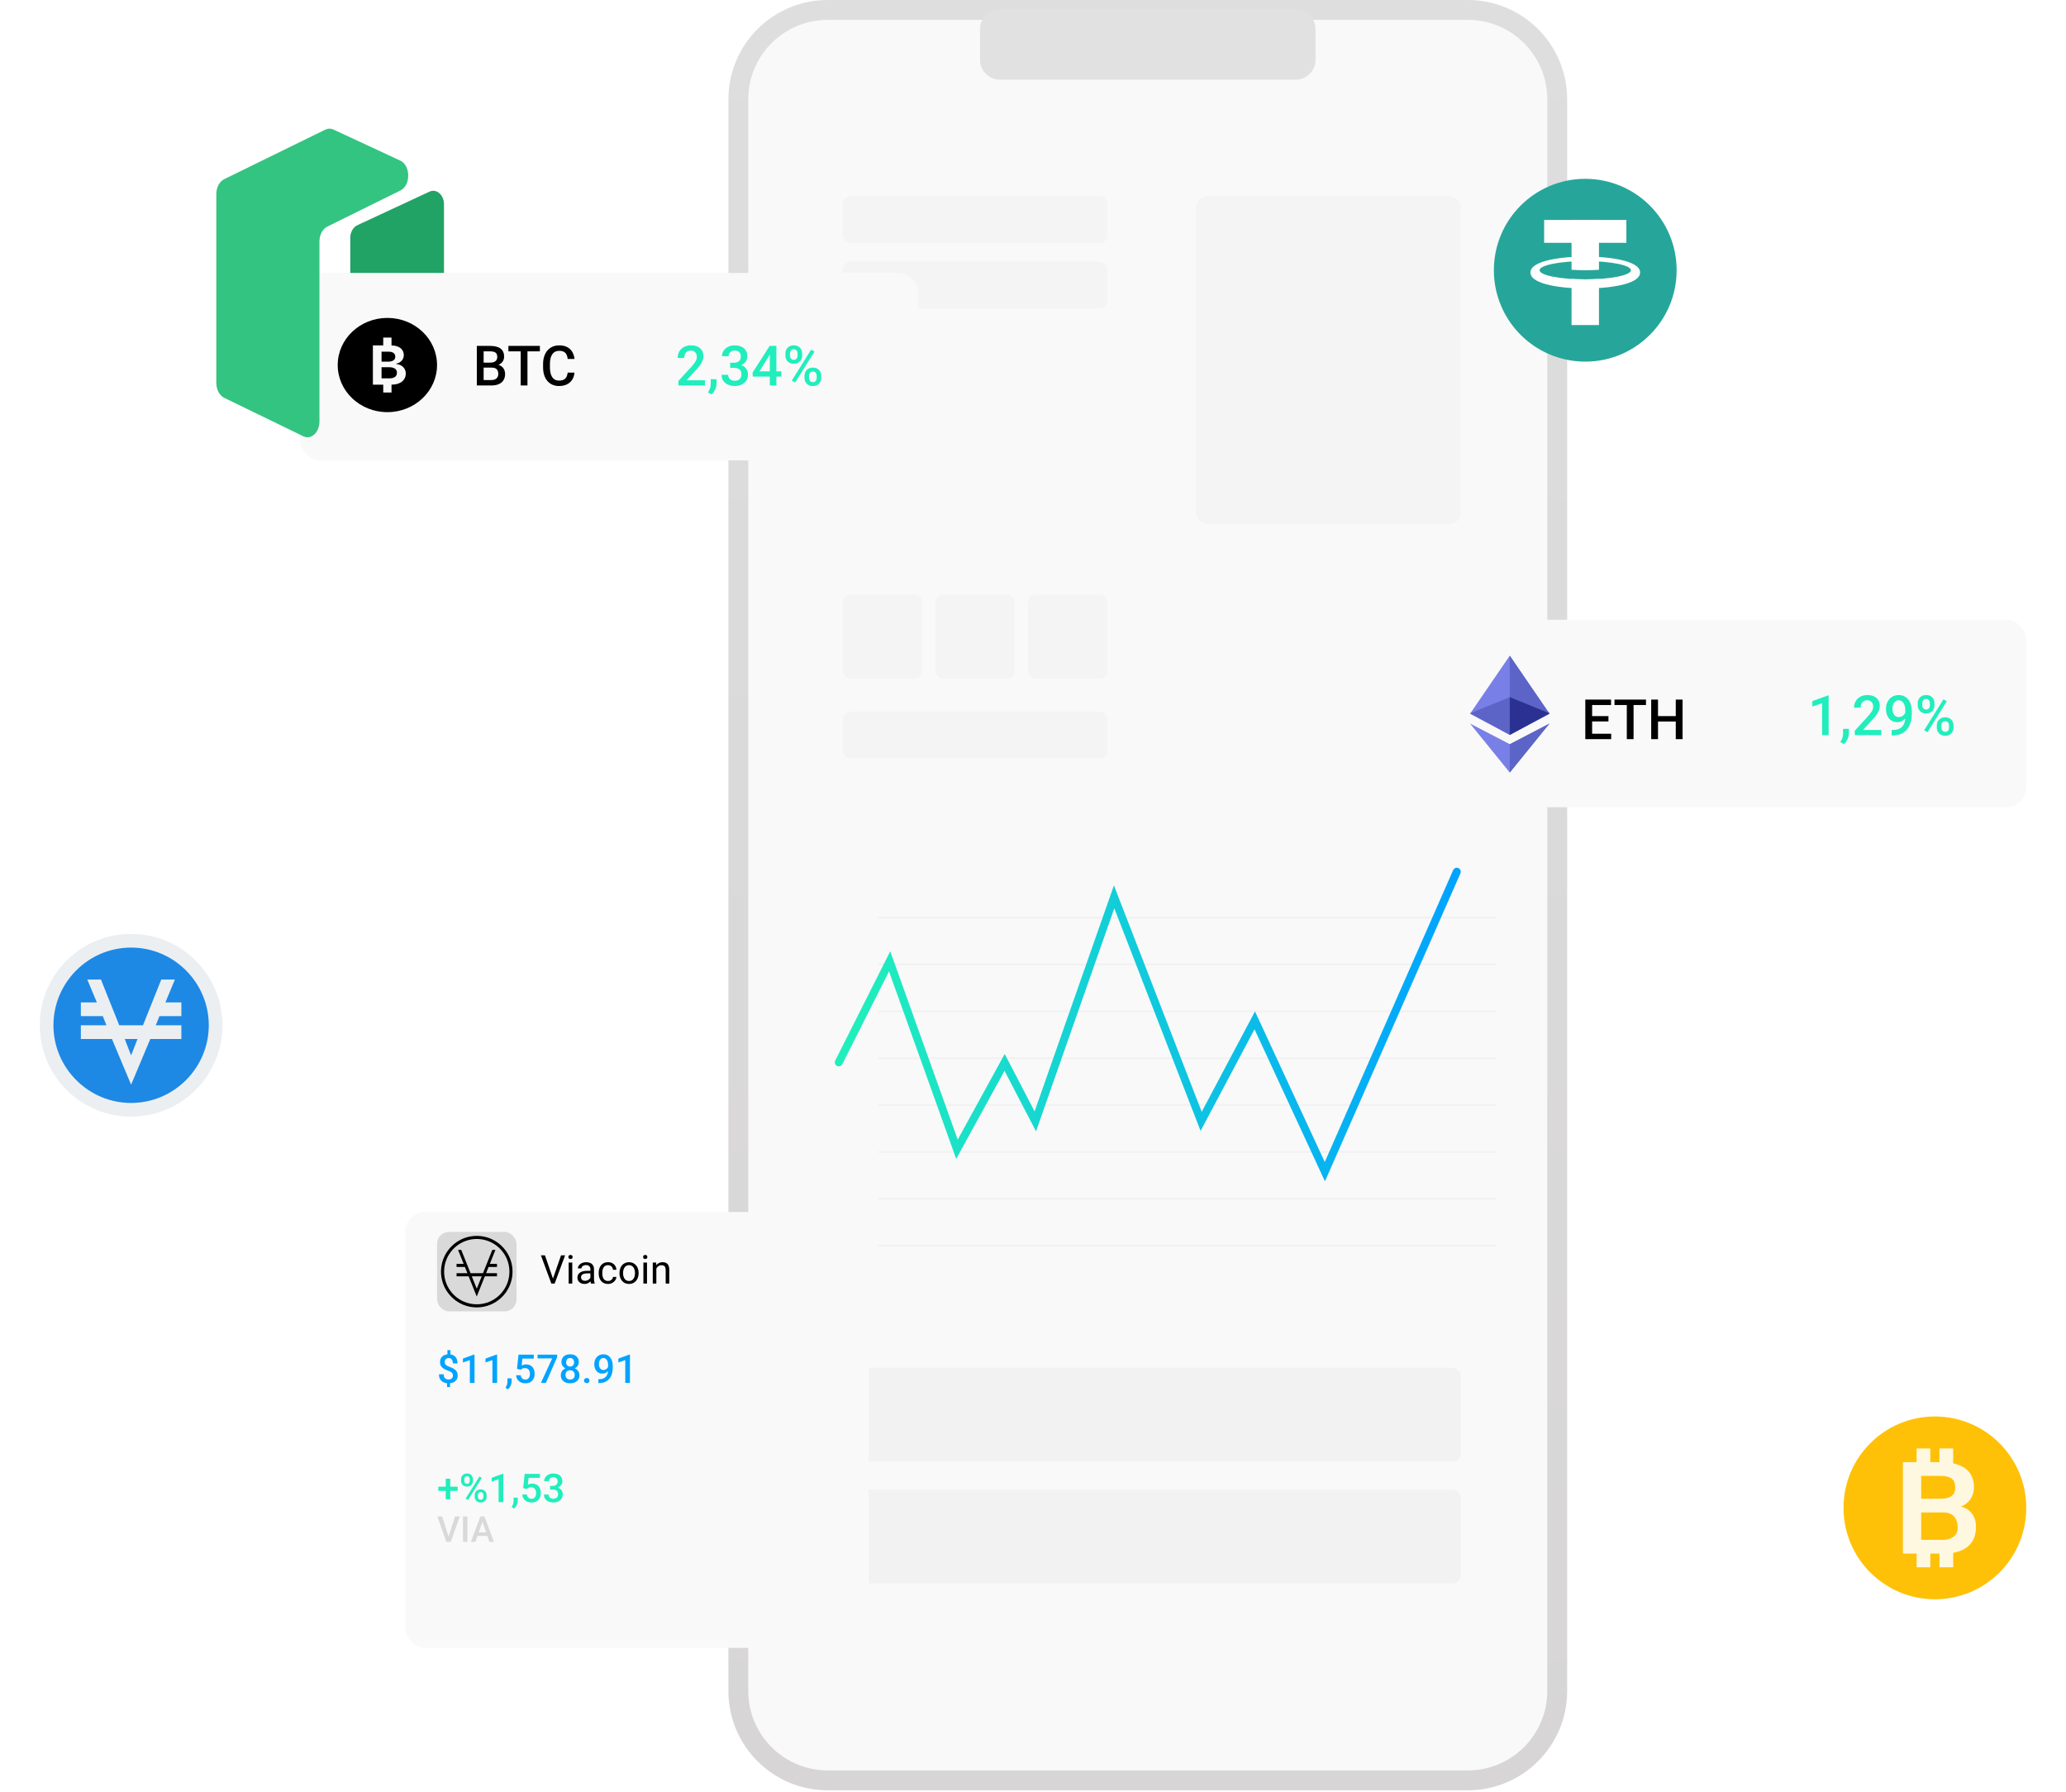 <svg width="520" height="451" viewBox="0 0 520 451" fill="none" xmlns="http://www.w3.org/2000/svg">
<path d="M88.162 59.858V79.314C88.162 80.742 88.877 82.018 89.948 82.504L108.119 90.741C109.885 91.541 111.75 89.903 111.75 87.551V51.407C111.75 49.043 109.868 47.404 108.099 48.227L89.927 56.679C88.866 57.174 88.162 58.441 88.162 59.858Z" fill="#21A366"/>
<path d="M208.333 2.5H369.444C381.871 2.5 391.944 12.574 391.944 25V425.516C391.944 437.942 381.871 448.016 369.444 448.016H208.333C195.907 448.016 185.833 437.942 185.833 425.516V25C185.833 12.574 195.907 2.5 208.333 2.5Z" fill="#F9F9F9" stroke="url(#paint0_linear_0_1)" stroke-width="5"/>
<path d="M246.667 7.359C246.667 4.597 248.905 2.359 251.667 2.359H326.111C328.873 2.359 331.111 4.597 331.111 7.359V15.049C331.111 17.811 328.873 20.049 326.111 20.049H251.667C248.905 20.049 246.667 17.811 246.667 15.049V7.359Z" fill="#E1E1E1"/>
<g filter="url(#filter0_i_0_1)">
<rect x="211.111" y="48.354" width="66.667" height="11.794" rx="2" fill="#F4F4F4"/>
</g>
<g filter="url(#filter1_i_0_1)">
<rect x="211.111" y="64.865" width="66.667" height="11.794" rx="2" fill="#F4F4F4"/>
</g>
<g filter="url(#filter2_i_0_1)">
<rect x="211.111" y="178.084" width="66.667" height="11.794" rx="2" fill="#F4F4F4"/>
</g>
<g filter="url(#filter3_i_0_1)">
<rect x="300" y="48.354" width="66.667" height="82.555" rx="3" fill="#F4F4F4"/>
</g>
<g filter="url(#filter4_i_0_1)">
<rect x="211.111" y="148.6" width="20" height="21.229" rx="2" fill="#F4F4F4"/>
</g>
<g filter="url(#filter5_i_0_1)">
<rect x="257.778" y="148.6" width="20" height="21.229" rx="2" fill="#F4F4F4"/>
</g>
<g filter="url(#filter6_i_0_1)">
<rect x="234.444" y="148.6" width="20" height="21.229" rx="2" fill="#F4F4F4"/>
</g>
<g filter="url(#filter7_i_0_1)">
<rect x="211.111" y="343.194" width="155.556" height="23.587" rx="2" fill="#F2F2F2"/>
</g>
<g filter="url(#filter8_i_0_1)">
<rect x="211.111" y="373.857" width="155.556" height="23.587" rx="2" fill="#F2F2F2"/>
</g>
<line x1="221.111" y1="301.666" x2="376.667" y2="301.666" stroke="#F2F2F2" stroke-width="0.5"/>
<line x1="221.111" y1="230.905" x2="376.667" y2="230.905" stroke="#F2F2F2" stroke-width="0.5"/>
<line x1="221.111" y1="242.698" x2="376.667" y2="242.698" stroke="#F2F2F2" stroke-width="0.5"/>
<line x1="221.111" y1="313.46" x2="376.667" y2="313.46" stroke="#F2F2F2" stroke-width="0.5"/>
<line x1="221.111" y1="254.492" x2="376.667" y2="254.492" stroke="#F2F2F2" stroke-width="0.5"/>
<line x1="221.111" y1="266.286" x2="376.667" y2="266.286" stroke="#F2F2F2" stroke-width="0.5"/>
<line x1="221.111" y1="278.079" x2="376.667" y2="278.079" stroke="#F2F2F2" stroke-width="0.5"/>
<line x1="221.111" y1="289.873" x2="376.667" y2="289.873" stroke="#F2F2F2" stroke-width="0.5"/>
<path d="M211.111 267.341L223.911 241.913L240.862 289.202L252.854 267.341L260.58 282.184L280.413 225.689L302.323 282.184L315.814 256.756L333.457 294.84L366.667 219.361" stroke="url(#paint1_linear_0_1)" stroke-width="2" stroke-linecap="round"/>
<g filter="url(#filter9_d_0_1)">
<rect x="354.444" y="150.958" width="155.556" height="47.174" rx="5" fill="#F9F9F9"/>
</g>
<g filter="url(#filter10_d_0_1)">
<path d="M460.25 169.013V179H458.603V170.968L456.162 171.795V170.435L460.052 169.013H460.25ZM465.35 177.414L465.343 178.59C465.343 179.055 465.227 179.533 464.994 180.025C464.762 180.518 464.454 180.923 464.071 181.242L463.189 180.729C463.317 180.524 463.433 180.317 463.538 180.107C463.643 179.898 463.727 179.674 463.791 179.438C463.855 179.201 463.887 178.938 463.887 178.651V177.414H465.35ZM473.512 177.688V179H466.84V177.872L470.08 174.338C470.436 173.937 470.716 173.59 470.921 173.299C471.126 173.007 471.27 172.745 471.352 172.513C471.438 172.276 471.481 172.046 471.481 171.822C471.481 171.508 471.422 171.232 471.304 170.995C471.19 170.754 471.021 170.564 470.798 170.428C470.575 170.286 470.303 170.216 469.984 170.216C469.615 170.216 469.305 170.296 469.055 170.455C468.804 170.615 468.615 170.836 468.487 171.118C468.36 171.396 468.296 171.715 468.296 172.075H466.648C466.648 171.496 466.781 170.968 467.045 170.489C467.309 170.006 467.692 169.623 468.193 169.341C468.695 169.054 469.299 168.91 470.005 168.91C470.67 168.91 471.235 169.022 471.7 169.245C472.165 169.468 472.518 169.785 472.76 170.195C473.006 170.605 473.129 171.091 473.129 171.651C473.129 171.961 473.079 172.269 472.979 172.574C472.878 172.88 472.735 173.185 472.548 173.49C472.366 173.791 472.149 174.094 471.898 174.399C471.648 174.7 471.372 175.006 471.071 175.315L468.918 177.688H473.512ZM476.123 177.701H476.26C476.889 177.701 477.413 177.619 477.832 177.455C478.256 177.286 478.593 177.054 478.844 176.758C479.094 176.462 479.274 176.113 479.384 175.712C479.493 175.311 479.548 174.876 479.548 174.406V172.69C479.548 172.285 479.505 171.929 479.418 171.624C479.336 171.314 479.217 171.057 479.062 170.852C478.912 170.642 478.737 170.485 478.536 170.38C478.34 170.275 478.128 170.223 477.9 170.223C477.65 170.223 477.424 170.28 477.224 170.394C477.028 170.503 476.861 170.656 476.725 170.852C476.592 171.043 476.49 171.269 476.417 171.528C476.349 171.784 476.314 172.057 476.314 172.349C476.314 172.622 476.346 172.886 476.41 173.142C476.479 173.392 476.579 173.616 476.711 173.812C476.843 174.007 477.009 174.162 477.21 174.276C477.41 174.39 477.645 174.447 477.914 174.447C478.169 174.447 478.404 174.399 478.618 174.304C478.832 174.203 479.019 174.069 479.179 173.9C479.338 173.732 479.464 173.543 479.555 173.333C479.646 173.123 479.696 172.909 479.705 172.69L480.334 172.882C480.334 173.228 480.261 173.57 480.115 173.907C479.974 174.24 479.776 174.545 479.521 174.823C479.27 175.097 478.976 175.315 478.639 175.479C478.306 175.644 477.944 175.726 477.552 175.726C477.078 175.726 476.659 175.637 476.294 175.459C475.934 175.277 475.633 175.031 475.392 174.721C475.155 174.411 474.977 174.055 474.858 173.654C474.74 173.253 474.681 172.832 474.681 172.39C474.681 171.911 474.754 171.462 474.899 171.043C475.045 170.624 475.257 170.255 475.535 169.936C475.813 169.612 476.15 169.361 476.547 169.184C476.948 169.001 477.401 168.91 477.907 168.91C478.445 168.91 478.917 169.015 479.322 169.225C479.728 169.434 480.07 169.724 480.348 170.093C480.626 170.462 480.835 170.89 480.977 171.378C481.118 171.866 481.188 172.39 481.188 172.95V173.531C481.188 174.119 481.136 174.687 481.031 175.233C480.926 175.776 480.756 176.279 480.519 176.744C480.286 177.204 479.979 177.61 479.596 177.961C479.217 178.307 478.753 178.578 478.201 178.774C477.654 178.966 477.012 179.062 476.273 179.062H476.123V177.701ZM482.686 171.487V170.961C482.686 170.583 482.768 170.239 482.932 169.929C483.096 169.619 483.335 169.37 483.649 169.184C483.964 168.997 484.342 168.903 484.784 168.903C485.24 168.903 485.623 168.997 485.933 169.184C486.247 169.37 486.486 169.619 486.65 169.929C486.814 170.239 486.896 170.583 486.896 170.961V171.487C486.896 171.856 486.814 172.196 486.65 172.506C486.491 172.816 486.254 173.064 485.939 173.251C485.63 173.438 485.249 173.531 484.798 173.531C484.351 173.531 483.968 173.438 483.649 173.251C483.335 173.064 483.096 172.816 482.932 172.506C482.768 172.196 482.686 171.856 482.686 171.487ZM483.827 170.961V171.487C483.827 171.67 483.861 171.843 483.93 172.007C484.003 172.171 484.112 172.303 484.258 172.403C484.404 172.504 484.584 172.554 484.798 172.554C485.017 172.554 485.194 172.504 485.331 172.403C485.472 172.303 485.577 172.171 485.646 172.007C485.714 171.843 485.748 171.67 485.748 171.487V170.961C485.748 170.774 485.712 170.599 485.639 170.435C485.57 170.266 485.465 170.132 485.324 170.031C485.183 169.931 485.003 169.881 484.784 169.881C484.575 169.881 484.397 169.931 484.251 170.031C484.11 170.132 484.003 170.266 483.93 170.435C483.861 170.599 483.827 170.774 483.827 170.961ZM487.484 177.093V176.56C487.484 176.186 487.566 175.844 487.73 175.534C487.899 175.224 488.141 174.976 488.455 174.789C488.77 174.602 489.148 174.509 489.59 174.509C490.046 174.509 490.428 174.602 490.738 174.789C491.053 174.976 491.29 175.224 491.449 175.534C491.613 175.844 491.695 176.186 491.695 176.56V177.093C491.695 177.466 491.613 177.808 491.449 178.118C491.29 178.428 491.055 178.676 490.745 178.863C490.435 179.05 490.057 179.144 489.61 179.144C489.159 179.144 488.774 179.05 488.455 178.863C488.141 178.676 487.899 178.428 487.73 178.118C487.566 177.808 487.484 177.466 487.484 177.093ZM488.633 176.56V177.093C488.633 177.275 488.669 177.448 488.742 177.612C488.82 177.776 488.931 177.911 489.077 178.016C489.223 178.116 489.398 178.166 489.604 178.166C489.836 178.166 490.023 178.116 490.164 178.016C490.305 177.911 490.406 177.779 490.465 177.619C490.529 177.455 490.561 177.28 490.561 177.093V176.56C490.561 176.373 490.524 176.197 490.451 176.033C490.383 175.869 490.276 175.737 490.13 175.637C489.989 175.536 489.809 175.486 489.59 175.486C489.376 175.486 489.198 175.536 489.057 175.637C488.915 175.737 488.808 175.869 488.735 176.033C488.667 176.197 488.633 176.373 488.633 176.56ZM490 170.469L485.14 178.248L484.299 177.763L489.159 169.983L490 170.469Z" fill="#20EEBC"/>
</g>
<g filter="url(#filter11_d_0_1)">
<path d="M405.526 178.64V180H400.242V178.64H405.526ZM400.728 170.047V180H399.012V170.047H400.728ZM404.836 174.203V175.543H400.242V174.203H404.836ZM405.492 170.047V171.414H400.242V170.047H405.492ZM411.159 170.047V180H409.457V170.047H411.159ZM414.283 170.047V171.414H406.36V170.047H414.283ZM422.172 174.203V175.563H416.888V174.203H422.172ZM417.312 170.047V180H415.596V170.047H417.312ZM423.491 170.047V180H421.782V170.047H423.491Z" fill="black"/>
</g>
<g filter="url(#filter12_d_0_1)">
<path d="M370 174.608L380 160L390 174.608L380 179.92L370 174.608Z" fill="#7880E7"/>
</g>
<g filter="url(#filter13_d_0_1)">
<path d="M380 160L390 174.608L380 179.92V160Z" fill="#5C64C7"/>
</g>
<g filter="url(#filter14_d_0_1)">
<path d="M370 177.074L380 182.267L390 177.074L380 189.406L370 177.074Z" fill="#7880E7"/>
</g>
<g filter="url(#filter15_d_0_1)">
<path d="M380 182.292L390 177.074L380 189.406V182.292ZM370 174.5L380 170.434L390 174.5L380 179.92L370 174.5Z" fill="#5C64C7"/>
</g>
<g filter="url(#filter16_d_0_1)">
<path d="M380 170.434L390 174.5L380 179.92V170.434Z" fill="#2A3192"/>
</g>
<g filter="url(#filter17_d_0_1)">
<path d="M33 230C20.294 230 10 240.294 10 253C10 265.706 20.294 276 33 276C45.706 276 56 265.706 56 253C56 240.294 45.706 230 33 230Z" fill="#ECEFF1"/>
<path d="M33 233.45C22.247 233.45 13.45 242.247 13.45 253C13.45 263.752 22.247 272.55 33 272.55C43.752 272.55 52.55 263.752 52.55 253C52.55 242.247 43.752 233.45 33 233.45Z" fill="#1E88E5"/>
<path d="M44.02 241.5H40.59L35.99 253H30.01L25.41 241.5H21.98L24.375 247.25H20.35V250.7H25.87L26.79 253H20.35V256.45H28.17L33 267.95L37.83 256.45H45.65V253H39.21L40.13 250.7H45.65V247.25H41.625L44.02 241.5ZM33 260.59L31.39 256.45H34.61L33 260.59Z" fill="#ECEFF1"/>
</g>
<g filter="url(#filter18_d_0_1)">
<path d="M510 374.445C510 387.146 499.701 397.445 487 397.445C474.299 397.445 464 387.146 464 374.445C464 361.744 474.299 351.445 487 351.445C499.701 351.445 510 361.744 510 374.445Z" fill="#FFC107"/>
<path d="M478.95 385.945V362.945H488.379C491.15 362.945 493.248 363.48 494.681 364.549C496.114 365.619 496.828 367.186 496.828 369.248C496.828 370.375 496.54 371.369 495.97 372.227C495.395 373.085 494.596 373.714 493.571 374.114C494.74 374.411 495.66 375.003 496.333 375.902C497.008 376.794 497.35 377.886 497.35 379.184C497.35 381.394 496.65 383.07 495.248 384.206C493.846 385.342 491.852 385.922 489.26 385.945H478.95ZM483.55 372.145H488.567C490.94 372.105 492.13 371.197 492.13 369.333C492.13 368.291 491.829 367.54 491.227 367.083C490.626 366.625 489.677 366.395 488.379 366.395H483.55V372.145ZM483.55 375.595V382.495H489.121C490.226 382.495 492.75 381.956 492.75 379.495C492.75 377.034 491.465 375.626 489.3 375.595H483.55Z" fill="#FFF8E1"/>
<path d="M482.4 359.495H485.85V365.245H482.4V359.495ZM488.15 359.495H491.6V365.245H488.15V359.495ZM482.4 383.645H485.85V389.395H482.4V383.645ZM488.15 383.645H491.6V389.395H488.15V383.645Z" fill="#FFF8E1"/>
</g>
<g filter="url(#filter19_d_0_1)">
<path d="M399 86C411.703 86 422 75.703 422 63C422 50.297 411.703 40 399 40C386.297 40 376 50.297 376 63C376 75.703 386.297 86 399 86Z" fill="#26A69A"/>
<path d="M409.35 50.35H388.65V56.101H409.35V50.35Z" fill="white"/>
<path d="M399 59.55C393.874 59.55 385.2 60.398 385.2 63.575C385.2 66.752 393.874 67.6 399 67.6C404.126 67.6 412.8 66.752 412.8 63.575C412.8 60.398 404.126 59.55 399 59.55ZM399 65.3C392.649 65.3 387.5 64.271 387.5 63C387.5 61.729 392.649 60.7 399 60.7C405.351 60.7 410.5 61.729 410.5 63C410.5 64.271 405.351 65.3 399 65.3Z" fill="white"/>
<path d="M399 63C400.259 63 401.407 62.957 402.45 62.887V50.35H395.55V62.887C396.593 62.957 397.741 63 399 63Z" fill="white"/>
<path d="M400.981 65.263C400.854 65.268 400.725 65.271 400.595 65.275C400.072 65.29 399.543 65.3 399 65.3C398.457 65.3 397.928 65.29 397.405 65.276C397.275 65.272 397.146 65.269 397.019 65.264C396.518 65.247 396.026 65.225 395.55 65.195V76.8H402.45V65.194C401.974 65.224 401.482 65.246 400.981 65.263Z" fill="white"/>
</g>
<g filter="url(#filter20_d_0_1)">
<rect x="102" y="300" width="116.667" height="109.681" rx="5" fill="#F9F9F9"/>
</g>
<path d="M112.843 386.831L114.526 381.602H115.744L113.45 388H112.628L112.843 386.831ZM111.288 381.602L112.958 386.831L113.186 388H112.36L110.075 381.602H111.288ZM117.638 381.602V388H116.535V381.602H117.638ZM121.58 382.454L119.668 388H118.512L120.92 381.602H121.659L121.58 382.454ZM123.179 388L121.263 382.454L121.18 381.602H121.922L124.339 388H123.179ZM123.087 385.627V386.501H119.606V385.627H123.087Z" fill="#DAD9D9"/>
<path d="M115.195 374.104V375.163H110.322V374.104H115.195ZM113.33 372.111V377.287H112.192V372.111H113.33ZM116.045 372.634V372.258C116.045 371.988 116.104 371.742 116.221 371.521C116.338 371.299 116.509 371.122 116.733 370.988C116.958 370.855 117.228 370.788 117.544 370.788C117.869 370.788 118.143 370.855 118.364 370.988C118.589 371.122 118.76 371.299 118.877 371.521C118.994 371.742 119.053 371.988 119.053 372.258V372.634C119.053 372.897 118.994 373.14 118.877 373.361C118.763 373.583 118.594 373.76 118.369 373.894C118.148 374.027 117.876 374.094 117.554 374.094C117.235 374.094 116.961 374.027 116.733 373.894C116.509 373.76 116.338 373.583 116.221 373.361C116.104 373.14 116.045 372.897 116.045 372.634ZM116.86 372.258V372.634C116.86 372.764 116.885 372.888 116.934 373.005C116.986 373.122 117.064 373.216 117.168 373.288C117.272 373.36 117.401 373.396 117.554 373.396C117.71 373.396 117.837 373.36 117.935 373.288C118.035 373.216 118.11 373.122 118.159 373.005C118.208 372.888 118.232 372.764 118.232 372.634V372.258C118.232 372.124 118.206 371.999 118.154 371.882C118.105 371.761 118.031 371.665 117.93 371.594C117.829 371.522 117.7 371.486 117.544 371.486C117.394 371.486 117.267 371.522 117.163 371.594C117.062 371.665 116.986 371.761 116.934 371.882C116.885 371.999 116.86 372.124 116.86 372.258ZM119.473 376.638V376.257C119.473 375.99 119.531 375.746 119.648 375.524C119.769 375.303 119.941 375.126 120.166 374.992C120.391 374.859 120.661 374.792 120.977 374.792C121.302 374.792 121.576 374.859 121.797 374.992C122.021 375.126 122.191 375.303 122.305 375.524C122.422 375.746 122.48 375.99 122.48 376.257V376.638C122.48 376.905 122.422 377.149 122.305 377.37C122.191 377.591 122.023 377.769 121.802 377.902C121.58 378.036 121.31 378.103 120.991 378.103C120.669 378.103 120.394 378.036 120.166 377.902C119.941 377.769 119.769 377.591 119.648 377.37C119.531 377.149 119.473 376.905 119.473 376.638ZM120.293 376.257V376.638C120.293 376.768 120.319 376.892 120.371 377.009C120.426 377.126 120.506 377.222 120.61 377.297C120.715 377.368 120.84 377.404 120.986 377.404C121.152 377.404 121.286 377.368 121.387 377.297C121.488 377.222 121.559 377.128 121.602 377.014C121.647 376.896 121.67 376.771 121.67 376.638V376.257C121.67 376.123 121.644 375.998 121.592 375.881C121.543 375.764 121.466 375.669 121.362 375.598C121.261 375.526 121.133 375.49 120.977 375.49C120.824 375.49 120.697 375.526 120.596 375.598C120.495 375.669 120.418 375.764 120.366 375.881C120.317 375.998 120.293 376.123 120.293 376.257ZM121.27 371.906L117.798 377.463L117.197 377.116L120.669 371.56L121.27 371.906ZM126.67 370.866V378H125.493V372.263L123.75 372.854V371.882L126.528 370.866H126.67ZM130.312 376.867L130.308 377.707C130.308 378.039 130.225 378.381 130.059 378.732C129.893 379.084 129.673 379.374 129.399 379.602L128.77 379.235C128.861 379.089 128.944 378.941 129.019 378.791C129.093 378.641 129.154 378.482 129.199 378.312C129.245 378.143 129.268 377.956 129.268 377.751V376.867H130.312ZM132.612 374.694L131.675 374.465L132.061 370.891H135.894V371.887H133.037L132.842 373.63C132.952 373.565 133.105 373.501 133.301 373.439C133.496 373.374 133.719 373.342 133.97 373.342C134.305 373.342 134.604 373.397 134.868 373.508C135.135 373.615 135.361 373.773 135.547 373.981C135.732 374.187 135.874 374.437 135.972 374.733C136.069 375.026 136.118 375.357 136.118 375.725C136.118 376.053 136.069 376.361 135.972 376.647C135.877 376.934 135.734 377.186 135.542 377.404C135.35 377.622 135.107 377.793 134.814 377.917C134.525 378.037 134.181 378.098 133.784 378.098C133.488 378.098 133.203 378.055 132.93 377.971C132.66 377.883 132.417 377.754 132.202 377.585C131.987 377.412 131.815 377.201 131.685 376.95C131.554 376.696 131.479 376.405 131.46 376.076H132.612C132.642 376.307 132.705 376.504 132.803 376.667C132.904 376.826 133.037 376.949 133.203 377.033C133.369 377.118 133.561 377.16 133.779 377.16C133.978 377.16 134.149 377.126 134.292 377.058C134.435 376.986 134.554 376.885 134.648 376.755C134.746 376.621 134.818 376.465 134.863 376.286C134.912 376.107 134.937 375.909 134.937 375.69C134.937 375.482 134.909 375.292 134.854 375.119C134.801 374.947 134.722 374.797 134.614 374.67C134.51 374.543 134.378 374.445 134.219 374.377C134.059 374.305 133.875 374.27 133.667 374.27C133.387 374.27 133.172 374.31 133.022 374.392C132.876 374.473 132.739 374.574 132.612 374.694ZM138.442 373.913H139.146C139.419 373.913 139.645 373.866 139.824 373.771C140.007 373.677 140.142 373.547 140.229 373.381C140.317 373.215 140.361 373.024 140.361 372.81C140.361 372.585 140.321 372.393 140.239 372.233C140.161 372.071 140.041 371.945 139.878 371.857C139.718 371.77 139.515 371.726 139.268 371.726C139.059 371.726 138.87 371.768 138.701 371.853C138.535 371.934 138.403 372.051 138.306 372.204C138.208 372.354 138.159 372.533 138.159 372.741H136.978C136.978 372.364 137.077 372.028 137.275 371.735C137.474 371.442 137.744 371.213 138.086 371.047C138.431 370.878 138.818 370.793 139.248 370.793C139.707 370.793 140.107 370.869 140.449 371.022C140.794 371.172 141.063 371.397 141.255 371.696C141.447 371.996 141.543 372.367 141.543 372.81C141.543 373.011 141.496 373.216 141.401 373.425C141.307 373.633 141.167 373.824 140.981 373.996C140.796 374.165 140.565 374.304 140.288 374.411C140.011 374.515 139.691 374.567 139.326 374.567H138.442V373.913ZM138.442 374.831V374.187H139.326C139.743 374.187 140.098 374.235 140.391 374.333C140.687 374.431 140.928 374.566 141.113 374.738C141.299 374.908 141.434 375.101 141.519 375.319C141.606 375.537 141.65 375.769 141.65 376.013C141.65 376.345 141.59 376.641 141.47 376.901C141.353 377.159 141.185 377.377 140.967 377.556C140.749 377.735 140.493 377.87 140.2 377.961C139.91 378.052 139.595 378.098 139.253 378.098C138.947 378.098 138.654 378.055 138.374 377.971C138.094 377.886 137.843 377.761 137.622 377.595C137.401 377.425 137.225 377.215 137.095 376.965C136.968 376.711 136.904 376.418 136.904 376.086H138.081C138.081 376.298 138.13 376.485 138.228 376.647C138.328 376.807 138.468 376.932 138.647 377.023C138.83 377.115 139.038 377.16 139.272 377.16C139.52 377.16 139.733 377.116 139.912 377.028C140.091 376.94 140.228 376.81 140.322 376.638C140.42 376.465 140.469 376.257 140.469 376.013C140.469 375.736 140.415 375.511 140.308 375.339C140.2 375.166 140.047 375.039 139.849 374.958C139.65 374.873 139.416 374.831 139.146 374.831H138.442Z" fill="#20EEBC"/>
<path d="M113.364 339.753V341.213H112.612V339.753H113.364ZM113.271 347.727V349.035H112.524V347.727H113.271ZM114.009 346.149C114.009 345.961 113.97 345.796 113.892 345.656C113.817 345.513 113.693 345.384 113.521 345.271C113.348 345.153 113.117 345.044 112.827 344.943C112.41 344.797 112.046 344.632 111.733 344.45C111.424 344.265 111.183 344.037 111.011 343.767C110.841 343.493 110.757 343.153 110.757 342.746C110.757 342.346 110.848 341.999 111.03 341.706C111.216 341.413 111.473 341.187 111.802 341.027C112.131 340.868 112.515 340.788 112.954 340.788C113.293 340.788 113.597 340.839 113.867 340.939C114.141 341.04 114.373 341.188 114.565 341.384C114.757 341.579 114.904 341.82 115.005 342.106C115.109 342.39 115.161 342.715 115.161 343.083H113.989C113.989 342.875 113.965 342.689 113.916 342.526C113.87 342.36 113.802 342.22 113.711 342.106C113.62 341.989 113.509 341.9 113.379 341.838C113.252 341.776 113.107 341.745 112.944 341.745C112.713 341.745 112.523 341.789 112.373 341.877C112.223 341.962 112.113 342.079 112.041 342.229C111.973 342.378 111.938 342.549 111.938 342.741C111.938 342.927 111.974 343.09 112.046 343.229C112.118 343.369 112.24 343.496 112.412 343.61C112.588 343.721 112.829 343.833 113.135 343.947C113.555 344.097 113.918 344.265 114.224 344.45C114.533 344.632 114.771 344.859 114.937 345.129C115.106 345.396 115.19 345.733 115.19 346.14C115.19 346.56 115.093 346.916 114.897 347.209C114.705 347.502 114.435 347.725 114.087 347.878C113.742 348.028 113.34 348.103 112.881 348.103C112.591 348.103 112.303 348.065 112.017 347.99C111.733 347.912 111.476 347.785 111.245 347.609C111.014 347.434 110.83 347.201 110.693 346.911C110.557 346.618 110.488 346.26 110.488 345.837H111.67C111.67 346.091 111.704 346.302 111.772 346.472C111.841 346.641 111.934 346.774 112.051 346.872C112.168 346.97 112.298 347.04 112.441 347.082C112.588 347.124 112.734 347.146 112.881 347.146C113.125 347.146 113.33 347.105 113.496 347.023C113.665 346.939 113.792 346.822 113.877 346.672C113.965 346.519 114.009 346.345 114.009 346.149ZM119.434 340.866V348H118.257V342.263L116.514 342.854V341.882L119.292 340.866H119.434ZM125.117 340.866V348H123.94V342.263L122.197 342.854V341.882L124.976 340.866H125.117ZM128.76 346.867L128.755 347.707C128.755 348.039 128.672 348.381 128.506 348.732C128.34 349.084 128.12 349.374 127.847 349.602L127.217 349.235C127.308 349.089 127.391 348.941 127.466 348.791C127.541 348.641 127.601 348.482 127.646 348.312C127.692 348.143 127.715 347.956 127.715 347.751V346.867H128.76ZM131.06 344.694L130.122 344.465L130.508 340.891H134.341V341.887H131.484L131.289 343.63C131.4 343.565 131.553 343.501 131.748 343.439C131.943 343.374 132.166 343.342 132.417 343.342C132.752 343.342 133.052 343.397 133.315 343.508C133.582 343.615 133.809 343.773 133.994 343.981C134.18 344.187 134.321 344.437 134.419 344.733C134.517 345.026 134.565 345.357 134.565 345.725C134.565 346.053 134.517 346.361 134.419 346.647C134.325 346.934 134.181 347.186 133.989 347.404C133.797 347.622 133.555 347.793 133.262 347.917C132.972 348.037 132.629 348.098 132.231 348.098C131.935 348.098 131.65 348.055 131.377 347.971C131.107 347.883 130.864 347.754 130.649 347.585C130.435 347.412 130.262 347.201 130.132 346.95C130.002 346.696 129.927 346.405 129.907 346.076H131.06C131.089 346.307 131.152 346.504 131.25 346.667C131.351 346.826 131.484 346.949 131.65 347.033C131.816 347.118 132.008 347.16 132.227 347.16C132.425 347.16 132.596 347.126 132.739 347.058C132.882 346.986 133.001 346.885 133.096 346.755C133.193 346.621 133.265 346.465 133.311 346.286C133.359 346.107 133.384 345.909 133.384 345.69C133.384 345.482 133.356 345.292 133.301 345.119C133.249 344.947 133.169 344.797 133.062 344.67C132.957 344.543 132.826 344.445 132.666 344.377C132.507 344.305 132.323 344.27 132.114 344.27C131.834 344.27 131.619 344.31 131.47 344.392C131.323 344.473 131.187 344.574 131.06 344.694ZM140.229 340.891V341.535L137.388 348H136.147L138.984 341.828H135.303V340.891H140.229ZM145.84 346.062C145.84 346.504 145.737 346.877 145.532 347.18C145.327 347.482 145.047 347.712 144.692 347.868C144.341 348.021 143.944 348.098 143.501 348.098C143.058 348.098 142.66 348.021 142.305 347.868C141.95 347.712 141.67 347.482 141.465 347.18C141.26 346.877 141.157 346.504 141.157 346.062C141.157 345.769 141.214 345.503 141.328 345.266C141.442 345.025 141.603 344.818 141.812 344.646C142.023 344.47 142.271 344.335 142.554 344.24C142.84 344.146 143.153 344.099 143.491 344.099C143.94 344.099 144.342 344.182 144.697 344.348C145.052 344.514 145.33 344.743 145.532 345.036C145.737 345.329 145.84 345.671 145.84 346.062ZM144.658 346.003C144.658 345.765 144.609 345.557 144.512 345.378C144.414 345.199 144.277 345.061 144.102 344.963C143.926 344.865 143.722 344.816 143.491 344.816C143.257 344.816 143.053 344.865 142.881 344.963C142.708 345.061 142.573 345.199 142.476 345.378C142.381 345.557 142.334 345.765 142.334 346.003C142.334 346.244 142.381 346.452 142.476 346.628C142.57 346.8 142.705 346.932 142.881 347.023C143.057 347.115 143.263 347.16 143.501 347.16C143.739 347.16 143.944 347.115 144.116 347.023C144.289 346.932 144.422 346.8 144.517 346.628C144.611 346.452 144.658 346.244 144.658 346.003ZM145.679 342.761C145.679 343.116 145.584 343.431 145.396 343.708C145.21 343.985 144.953 344.203 144.624 344.362C144.295 344.519 143.921 344.597 143.501 344.597C143.078 344.597 142.7 344.519 142.368 344.362C142.039 344.203 141.781 343.985 141.592 343.708C141.406 343.431 141.313 343.116 141.313 342.761C141.313 342.338 141.406 341.981 141.592 341.691C141.781 341.398 142.039 341.175 142.368 341.022C142.697 340.869 143.073 340.793 143.496 340.793C143.919 340.793 144.295 340.869 144.624 341.022C144.953 341.175 145.21 341.398 145.396 341.691C145.584 341.981 145.679 342.338 145.679 342.761ZM144.502 342.8C144.502 342.588 144.46 342.403 144.375 342.243C144.294 342.08 144.178 341.953 144.028 341.862C143.879 341.771 143.701 341.726 143.496 341.726C143.291 341.726 143.114 341.77 142.964 341.857C142.814 341.945 142.699 342.069 142.617 342.229C142.536 342.388 142.495 342.578 142.495 342.8C142.495 343.018 142.536 343.208 142.617 343.371C142.699 343.531 142.814 343.656 142.964 343.747C143.117 343.838 143.296 343.884 143.501 343.884C143.706 343.884 143.883 343.838 144.033 343.747C144.183 343.656 144.299 343.531 144.38 343.371C144.461 343.208 144.502 343.018 144.502 342.8ZM146.992 347.414C146.992 347.232 147.054 347.079 147.178 346.955C147.301 346.828 147.469 346.765 147.681 346.765C147.896 346.765 148.063 346.828 148.184 346.955C148.307 347.079 148.369 347.232 148.369 347.414C148.369 347.596 148.307 347.749 148.184 347.873C148.063 347.997 147.896 348.059 147.681 348.059C147.469 348.059 147.301 347.997 147.178 347.873C147.054 347.749 146.992 347.596 146.992 347.414ZM150.605 347.072H150.703C151.152 347.072 151.527 347.014 151.826 346.896C152.129 346.776 152.37 346.61 152.549 346.398C152.728 346.187 152.856 345.938 152.935 345.651C153.013 345.365 153.052 345.054 153.052 344.719V343.493C153.052 343.203 153.021 342.95 152.959 342.731C152.9 342.51 152.816 342.326 152.705 342.18C152.598 342.03 152.472 341.918 152.329 341.843C152.189 341.768 152.038 341.73 151.875 341.73C151.696 341.73 151.535 341.771 151.392 341.853C151.252 341.931 151.133 342.04 151.035 342.18C150.941 342.316 150.868 342.478 150.815 342.663C150.767 342.845 150.742 343.041 150.742 343.249C150.742 343.444 150.765 343.633 150.811 343.815C150.859 343.994 150.931 344.154 151.025 344.294C151.12 344.434 151.239 344.545 151.382 344.626C151.525 344.707 151.693 344.748 151.885 344.748C152.067 344.748 152.235 344.714 152.388 344.646C152.541 344.574 152.674 344.478 152.788 344.357C152.902 344.237 152.992 344.102 153.057 343.952C153.122 343.802 153.158 343.649 153.164 343.493L153.613 343.63C153.613 343.877 153.561 344.121 153.457 344.362C153.356 344.6 153.215 344.818 153.032 345.017C152.853 345.212 152.643 345.368 152.402 345.485C152.165 345.603 151.906 345.661 151.626 345.661C151.287 345.661 150.988 345.598 150.728 345.471C150.47 345.34 150.256 345.165 150.083 344.943C149.914 344.722 149.787 344.468 149.702 344.182C149.618 343.895 149.575 343.594 149.575 343.278C149.575 342.937 149.627 342.616 149.731 342.316C149.836 342.017 149.987 341.753 150.186 341.525C150.384 341.294 150.625 341.115 150.908 340.988C151.195 340.858 151.519 340.793 151.88 340.793C152.264 340.793 152.601 340.868 152.891 341.018C153.18 341.167 153.424 341.374 153.623 341.638C153.822 341.901 153.971 342.207 154.072 342.556C154.173 342.904 154.224 343.278 154.224 343.679V344.094C154.224 344.514 154.186 344.919 154.111 345.31C154.036 345.697 153.914 346.057 153.745 346.389C153.579 346.717 153.359 347.007 153.086 347.258C152.816 347.505 152.484 347.699 152.09 347.839C151.699 347.976 151.24 348.044 150.713 348.044H150.605V347.072ZM158.555 340.866V348H157.378V342.263L155.635 342.854V341.882L158.413 340.866H158.555Z" fill="#00A3FF"/>
<path d="M139.12 321.921L141.215 315.891H142.235L139.604 323H138.876L139.12 321.921ZM137.162 315.891L139.237 321.921L139.496 323H138.769L136.142 315.891H137.162ZM144.037 317.717V323H143.129V317.717H144.037ZM143.061 316.315C143.061 316.169 143.104 316.045 143.192 315.944C143.284 315.843 143.417 315.793 143.593 315.793C143.765 315.793 143.897 315.843 143.988 315.944C144.083 316.045 144.13 316.169 144.13 316.315C144.13 316.455 144.083 316.576 143.988 316.677C143.897 316.774 143.765 316.823 143.593 316.823C143.417 316.823 143.284 316.774 143.192 316.677C143.104 316.576 143.061 316.455 143.061 316.315ZM148.603 322.097V319.377C148.603 319.169 148.56 318.988 148.476 318.835C148.394 318.679 148.271 318.558 148.104 318.474C147.938 318.389 147.733 318.347 147.489 318.347C147.261 318.347 147.061 318.386 146.889 318.464C146.719 318.542 146.586 318.645 146.488 318.771C146.394 318.898 146.347 319.035 146.347 319.182H145.443C145.443 318.993 145.492 318.806 145.59 318.62C145.688 318.435 145.827 318.267 146.01 318.117C146.195 317.964 146.417 317.844 146.674 317.756C146.934 317.665 147.224 317.619 147.543 317.619C147.927 317.619 148.266 317.684 148.559 317.814C148.855 317.945 149.086 318.142 149.252 318.405C149.421 318.666 149.506 318.993 149.506 319.387V321.848C149.506 322.023 149.521 322.211 149.55 322.409C149.582 322.608 149.63 322.779 149.691 322.922V323H148.749C148.703 322.896 148.668 322.757 148.642 322.585C148.616 322.409 148.603 322.246 148.603 322.097ZM148.759 319.797L148.769 320.432H147.855C147.598 320.432 147.369 320.453 147.167 320.495C146.965 320.534 146.796 320.594 146.659 320.676C146.522 320.757 146.418 320.86 146.347 320.983C146.275 321.104 146.239 321.245 146.239 321.408C146.239 321.574 146.277 321.726 146.352 321.862C146.426 321.999 146.539 322.108 146.688 322.189C146.841 322.268 147.029 322.307 147.25 322.307C147.527 322.307 147.771 322.248 147.982 322.131C148.194 322.014 148.362 321.87 148.485 321.701C148.612 321.532 148.681 321.368 148.69 321.208L149.076 321.643C149.053 321.779 148.992 321.931 148.891 322.097C148.79 322.263 148.655 322.422 148.485 322.575C148.319 322.725 148.121 322.85 147.89 322.951C147.662 323.049 147.405 323.098 147.118 323.098C146.76 323.098 146.446 323.028 146.176 322.888C145.909 322.748 145.701 322.561 145.551 322.326C145.404 322.089 145.331 321.823 145.331 321.53C145.331 321.247 145.386 320.998 145.497 320.783C145.608 320.565 145.767 320.384 145.976 320.241C146.184 320.095 146.435 319.984 146.728 319.909C147.021 319.834 147.348 319.797 147.709 319.797H148.759ZM153.041 322.355C153.256 322.355 153.454 322.312 153.637 322.224C153.819 322.136 153.969 322.015 154.086 321.862C154.203 321.706 154.27 321.529 154.286 321.33H155.146C155.129 321.643 155.023 321.934 154.828 322.204C154.636 322.471 154.384 322.688 154.071 322.854C153.759 323.016 153.415 323.098 153.041 323.098C152.644 323.098 152.297 323.028 152.001 322.888C151.708 322.748 151.464 322.556 151.269 322.312C151.076 322.067 150.932 321.787 150.834 321.472C150.74 321.153 150.692 320.816 150.692 320.461V320.256C150.692 319.901 150.74 319.566 150.834 319.25C150.932 318.931 151.076 318.649 151.269 318.405C151.464 318.161 151.708 317.969 152.001 317.829C152.297 317.689 152.644 317.619 153.041 317.619C153.454 317.619 153.816 317.704 154.125 317.873C154.434 318.039 154.677 318.267 154.853 318.557C155.032 318.843 155.129 319.169 155.146 319.533H154.286C154.27 319.315 154.208 319.118 154.101 318.942C153.996 318.767 153.853 318.627 153.671 318.522C153.492 318.415 153.282 318.361 153.041 318.361C152.764 318.361 152.532 318.417 152.343 318.527C152.157 318.635 152.009 318.781 151.898 318.967C151.791 319.149 151.713 319.353 151.664 319.577C151.618 319.799 151.596 320.025 151.596 320.256V320.461C151.596 320.692 151.618 320.92 151.664 321.145C151.71 321.369 151.786 321.573 151.894 321.755C152.004 321.937 152.152 322.084 152.338 322.194C152.527 322.302 152.761 322.355 153.041 322.355ZM155.922 320.417V320.305C155.922 319.924 155.977 319.571 156.088 319.245C156.199 318.916 156.358 318.632 156.566 318.391C156.775 318.146 157.027 317.958 157.323 317.824C157.619 317.688 157.951 317.619 158.319 317.619C158.69 317.619 159.024 317.688 159.32 317.824C159.62 317.958 159.874 318.146 160.082 318.391C160.294 318.632 160.455 318.916 160.565 319.245C160.676 319.571 160.731 319.924 160.731 320.305V320.417C160.731 320.798 160.676 321.151 160.565 321.477C160.455 321.802 160.294 322.087 160.082 322.331C159.874 322.572 159.621 322.761 159.325 322.897C159.032 323.031 158.7 323.098 158.329 323.098C157.958 323.098 157.624 323.031 157.328 322.897C157.032 322.761 156.778 322.572 156.566 322.331C156.358 322.087 156.199 321.802 156.088 321.477C155.977 321.151 155.922 320.798 155.922 320.417ZM156.825 320.305V320.417C156.825 320.681 156.856 320.93 156.918 321.164C156.98 321.395 157.073 321.6 157.196 321.779C157.323 321.958 157.481 322.1 157.67 322.204C157.859 322.305 158.078 322.355 158.329 322.355C158.576 322.355 158.793 322.305 158.979 322.204C159.167 322.1 159.324 321.958 159.447 321.779C159.571 321.6 159.664 321.395 159.726 321.164C159.791 320.93 159.823 320.681 159.823 320.417V320.305C159.823 320.044 159.791 319.799 159.726 319.567C159.664 319.333 159.569 319.126 159.442 318.947C159.319 318.765 159.162 318.622 158.974 318.518C158.788 318.413 158.57 318.361 158.319 318.361C158.072 318.361 157.854 318.413 157.665 318.518C157.479 318.622 157.323 318.765 157.196 318.947C157.073 319.126 156.98 319.333 156.918 319.567C156.856 319.799 156.825 320.044 156.825 320.305ZM162.846 317.717V323H161.938V317.717H162.846ZM161.869 316.315C161.869 316.169 161.913 316.045 162.001 315.944C162.092 315.843 162.226 315.793 162.401 315.793C162.574 315.793 162.706 315.843 162.797 315.944C162.891 316.045 162.938 316.169 162.938 316.315C162.938 316.455 162.891 316.576 162.797 316.677C162.706 316.774 162.574 316.823 162.401 316.823C162.226 316.823 162.092 316.774 162.001 316.677C161.913 316.576 161.869 316.455 161.869 316.315ZM165.199 318.845V323H164.296V317.717H165.15L165.199 318.845ZM164.984 320.158L164.608 320.144C164.612 319.782 164.665 319.449 164.77 319.143C164.874 318.833 165.02 318.565 165.209 318.337C165.398 318.109 165.622 317.933 165.883 317.81C166.146 317.683 166.438 317.619 166.757 317.619C167.017 317.619 167.252 317.655 167.46 317.727C167.668 317.795 167.846 317.906 167.992 318.059C168.142 318.212 168.256 318.41 168.334 318.654C168.412 318.895 168.451 319.19 168.451 319.538V323H167.543V319.528C167.543 319.252 167.502 319.03 167.421 318.864C167.34 318.695 167.221 318.573 167.064 318.498C166.908 318.42 166.716 318.381 166.488 318.381C166.264 318.381 166.059 318.428 165.873 318.522C165.691 318.617 165.533 318.747 165.399 318.913C165.269 319.079 165.167 319.27 165.092 319.484C165.02 319.696 164.984 319.921 164.984 320.158Z" fill="black"/>
<rect x="110" y="310" width="20" height="20" rx="3" fill="#DAD9D9"/>
<path fill-rule="evenodd" clip-rule="evenodd" d="M120.058 311C120.497 311.005 120.935 311.037 121.369 311.104C122.173 311.226 122.961 311.46 123.702 311.795C124.591 312.198 125.415 312.747 126.129 313.412C126.869 314.101 127.492 314.915 127.965 315.807C128.368 316.571 128.66 317.394 128.828 318.242C129.021 319.214 129.051 320.218 128.92 321.201C128.798 322.118 128.532 323.016 128.134 323.852C127.677 324.815 127.048 325.694 126.285 326.438C125.483 327.222 124.535 327.855 123.502 328.292C122.415 328.752 121.238 328.992 120.058 329C118.875 329.007 117.695 328.781 116.599 328.335C115.56 327.91 114.604 327.288 113.793 326.513C113.021 325.778 112.381 324.906 111.911 323.95C111.506 323.12 111.23 322.228 111.095 321.314C110.955 320.351 110.97 319.366 111.141 318.407C111.291 317.573 111.56 316.761 111.936 316.001C112.387 315.096 112.99 314.268 113.715 313.562C114.438 312.854 115.282 312.27 116.199 311.841C116.934 311.497 117.716 311.254 118.519 311.122C118.951 311.05 119.387 311.011 119.826 311.002C119.904 311 119.98 311 120.058 311ZM119.946 311.783C119.546 311.787 119.146 311.816 118.748 311.877C118.014 311.989 117.296 312.203 116.621 312.509C115.792 312.883 115.029 313.395 114.368 314.019C113.697 314.652 113.131 315.398 112.705 316.217C112.348 316.902 112.09 317.637 111.94 318.395C111.763 319.283 111.736 320.2 111.856 321.097C111.968 321.935 112.209 322.753 112.572 323.515C112.997 324.41 113.583 325.226 114.297 325.912C115.034 326.624 115.904 327.198 116.85 327.591C117.845 328.005 118.921 328.217 120 328.217C121.079 328.217 122.155 328.005 123.15 327.591C124.096 327.198 124.966 326.624 125.703 325.912C126.416 325.226 127.003 324.41 127.428 323.515C127.79 322.753 128.032 321.935 128.144 321.097C128.264 320.2 128.237 319.283 128.059 318.395C127.904 317.605 127.628 316.839 127.248 316.128C126.82 315.33 126.259 314.603 125.596 313.985C124.943 313.377 124.192 312.877 123.379 312.509C122.704 312.203 121.985 311.989 121.252 311.877C120.854 311.816 120.454 311.787 120.053 311.783C120.018 311.783 119.982 311.783 119.946 311.783ZM122.03 321.174L119.992 326.261L117.953 321.174H114.913V320.391H117.64L117.013 318.826H114.913V318.043H116.7L115.289 314.522H116.087L118.435 320.391H121.565L123.913 314.522H124.695L123.285 318.043H125.087V318.826H122.971L122.343 320.391H125.087V321.174H122.03ZM121.252 321.174H118.748L120 324.304L121.252 321.174Z" fill="black"/>
<g filter="url(#filter21_d_0_1)">
<rect x="75.556" y="63.685" width="155.556" height="47.174" rx="5" fill="#F9F9F9"/>
</g>
<g filter="url(#filter22_d_0_1)">
<path d="M177.424 89.688V91H170.752V89.872L173.992 86.338C174.348 85.937 174.628 85.591 174.833 85.299C175.038 85.007 175.182 84.745 175.264 84.513C175.35 84.276 175.394 84.046 175.394 83.822C175.394 83.508 175.334 83.232 175.216 82.995C175.102 82.754 174.933 82.564 174.71 82.428C174.487 82.287 174.215 82.216 173.896 82.216C173.527 82.216 173.217 82.296 172.967 82.455C172.716 82.615 172.527 82.836 172.399 83.118C172.272 83.396 172.208 83.715 172.208 84.075H170.561C170.561 83.496 170.693 82.968 170.957 82.489C171.221 82.006 171.604 81.623 172.105 81.341C172.607 81.054 173.211 80.91 173.917 80.91C174.582 80.91 175.147 81.022 175.612 81.245C176.077 81.468 176.43 81.785 176.672 82.195C176.918 82.606 177.041 83.091 177.041 83.651C177.041 83.961 176.991 84.269 176.891 84.574C176.79 84.88 176.647 85.185 176.46 85.49C176.278 85.791 176.061 86.094 175.811 86.399C175.56 86.7 175.284 87.005 174.983 87.315L172.83 89.688H177.424ZM180.35 89.414L180.343 90.59C180.343 91.055 180.227 91.533 179.994 92.025C179.762 92.518 179.454 92.923 179.071 93.242L178.189 92.73C178.317 92.524 178.433 92.317 178.538 92.107C178.643 91.898 178.727 91.674 178.791 91.438C178.855 91.201 178.887 90.939 178.887 90.651V89.414H180.35ZM183.774 85.278H184.759C185.142 85.278 185.458 85.212 185.709 85.08C185.964 84.948 186.153 84.766 186.276 84.533C186.399 84.301 186.461 84.034 186.461 83.733C186.461 83.419 186.404 83.15 186.29 82.927C186.181 82.699 186.012 82.523 185.784 82.4C185.561 82.277 185.276 82.216 184.93 82.216C184.638 82.216 184.374 82.275 184.137 82.394C183.904 82.507 183.72 82.671 183.583 82.886C183.446 83.095 183.378 83.346 183.378 83.638H181.724C181.724 83.109 181.863 82.64 182.141 82.23C182.419 81.819 182.797 81.498 183.275 81.266C183.758 81.029 184.301 80.91 184.902 80.91C185.545 80.91 186.105 81.017 186.584 81.231C187.067 81.441 187.443 81.755 187.712 82.175C187.981 82.594 188.115 83.114 188.115 83.733C188.115 84.016 188.049 84.303 187.917 84.595C187.785 84.886 187.589 85.153 187.329 85.394C187.069 85.632 186.746 85.825 186.358 85.976C185.971 86.121 185.522 86.194 185.012 86.194H183.774V85.278ZM183.774 86.564V85.661H185.012C185.595 85.661 186.092 85.73 186.502 85.866C186.917 86.003 187.254 86.192 187.514 86.434C187.773 86.671 187.963 86.942 188.081 87.247C188.204 87.552 188.266 87.876 188.266 88.218C188.266 88.683 188.181 89.097 188.013 89.462C187.849 89.822 187.614 90.127 187.309 90.378C187.003 90.629 186.646 90.818 186.235 90.945C185.83 91.073 185.388 91.137 184.909 91.137C184.481 91.137 184.071 91.078 183.679 90.959C183.287 90.841 182.936 90.665 182.626 90.433C182.316 90.196 182.07 89.902 181.888 89.551C181.71 89.195 181.621 88.785 181.621 88.32H183.269C183.269 88.617 183.337 88.879 183.474 89.106C183.615 89.33 183.811 89.505 184.062 89.633C184.317 89.76 184.608 89.824 184.937 89.824C185.283 89.824 185.581 89.763 185.832 89.64C186.083 89.517 186.274 89.334 186.406 89.093C186.543 88.851 186.611 88.56 186.611 88.218C186.611 87.83 186.536 87.516 186.386 87.274C186.235 87.033 186.021 86.855 185.743 86.741C185.465 86.623 185.137 86.564 184.759 86.564H183.774ZM196.653 87.452V88.765H189.476L189.421 87.773L193.714 81.047H195.033L193.604 83.494L191.137 87.452H196.653ZM195.409 81.047V91H193.762V81.047H195.409ZM197.686 83.487V82.961C197.686 82.583 197.768 82.239 197.932 81.929C198.096 81.619 198.335 81.37 198.649 81.184C198.964 80.997 199.342 80.903 199.784 80.903C200.24 80.903 200.623 80.997 200.933 81.184C201.247 81.37 201.486 81.619 201.65 81.929C201.814 82.239 201.896 82.583 201.896 82.961V83.487C201.896 83.856 201.814 84.196 201.65 84.506C201.491 84.816 201.254 85.064 200.939 85.251C200.63 85.438 200.249 85.531 199.798 85.531C199.351 85.531 198.968 85.438 198.649 85.251C198.335 85.064 198.096 84.816 197.932 84.506C197.768 84.196 197.686 83.856 197.686 83.487ZM198.827 82.961V83.487C198.827 83.67 198.861 83.843 198.93 84.007C199.003 84.171 199.112 84.303 199.258 84.403C199.404 84.504 199.584 84.554 199.798 84.554C200.017 84.554 200.194 84.504 200.331 84.403C200.472 84.303 200.577 84.171 200.646 84.007C200.714 83.843 200.748 83.67 200.748 83.487V82.961C200.748 82.774 200.712 82.599 200.639 82.435C200.57 82.266 200.465 82.132 200.324 82.031C200.183 81.931 200.003 81.881 199.784 81.881C199.575 81.881 199.397 81.931 199.251 82.031C199.11 82.132 199.003 82.266 198.93 82.435C198.861 82.599 198.827 82.774 198.827 82.961ZM202.484 89.093V88.56C202.484 88.186 202.566 87.844 202.73 87.534C202.899 87.224 203.141 86.976 203.455 86.789C203.77 86.602 204.148 86.509 204.59 86.509C205.046 86.509 205.428 86.602 205.738 86.789C206.053 86.976 206.29 87.224 206.449 87.534C206.613 87.844 206.695 88.186 206.695 88.56V89.093C206.695 89.466 206.613 89.808 206.449 90.118C206.29 90.428 206.055 90.676 205.745 90.863C205.435 91.05 205.057 91.144 204.61 91.144C204.159 91.144 203.774 91.05 203.455 90.863C203.141 90.676 202.899 90.428 202.73 90.118C202.566 89.808 202.484 89.466 202.484 89.093ZM203.633 88.56V89.093C203.633 89.275 203.669 89.448 203.742 89.612C203.82 89.776 203.931 89.911 204.077 90.016C204.223 90.116 204.398 90.166 204.604 90.166C204.836 90.166 205.023 90.116 205.164 90.016C205.305 89.911 205.406 89.779 205.465 89.619C205.529 89.455 205.561 89.28 205.561 89.093V88.56C205.561 88.373 205.524 88.197 205.451 88.033C205.383 87.869 205.276 87.737 205.13 87.637C204.989 87.537 204.809 87.486 204.59 87.486C204.376 87.486 204.198 87.537 204.057 87.637C203.915 87.737 203.808 87.869 203.735 88.033C203.667 88.197 203.633 88.373 203.633 88.56ZM205 82.469L200.14 90.248L199.299 89.763L204.159 81.983L205 82.469Z" fill="#20EEBC"/>
</g>
<g filter="url(#filter23_d_0_1)">
<path d="M123.744 87.502H121.208L121.194 86.251H123.409C123.783 86.251 124.1 86.196 124.359 86.087C124.624 85.973 124.824 85.811 124.961 85.602C125.098 85.387 125.166 85.13 125.166 84.829C125.166 84.496 125.102 84.225 124.975 84.016C124.847 83.806 124.651 83.653 124.387 83.558C124.127 83.462 123.794 83.414 123.389 83.414H121.728V92H120.012V82.047H123.389C123.936 82.047 124.423 82.099 124.852 82.204C125.285 82.309 125.651 82.473 125.952 82.696C126.257 82.915 126.488 83.193 126.643 83.53C126.802 83.868 126.882 84.269 126.882 84.733C126.882 85.144 126.784 85.519 126.588 85.861C126.392 86.199 126.103 86.474 125.72 86.689C125.337 86.903 124.861 87.03 124.291 87.071L123.744 87.502ZM123.669 92H120.668L121.44 90.64H123.669C124.056 90.64 124.38 90.576 124.64 90.448C124.899 90.316 125.093 90.136 125.221 89.908C125.353 89.676 125.419 89.405 125.419 89.095C125.419 88.771 125.362 88.491 125.248 88.254C125.134 88.012 124.954 87.828 124.708 87.7C124.462 87.568 124.141 87.502 123.744 87.502H121.816L121.83 86.251H124.339L124.729 86.723C125.275 86.741 125.724 86.862 126.075 87.085C126.431 87.308 126.695 87.598 126.868 87.953C127.041 88.309 127.128 88.691 127.128 89.102C127.128 89.735 126.989 90.266 126.711 90.694C126.438 91.123 126.043 91.449 125.528 91.672C125.013 91.891 124.394 92 123.669 92ZM132.761 82.047V92H131.059V82.047H132.761ZM135.885 82.047V83.414H127.962V82.047H135.885ZM142.885 88.76H144.594C144.539 89.412 144.357 89.993 144.047 90.503C143.737 91.009 143.302 91.408 142.741 91.699C142.181 91.991 141.499 92.137 140.697 92.137C140.082 92.137 139.528 92.027 139.036 91.809C138.544 91.585 138.122 91.271 137.771 90.865C137.421 90.455 137.152 89.961 136.965 89.382C136.783 88.803 136.691 88.156 136.691 87.44V86.613C136.691 85.898 136.785 85.251 136.972 84.672C137.163 84.093 137.437 83.599 137.792 83.189C138.147 82.774 138.574 82.457 139.07 82.238C139.572 82.019 140.134 81.91 140.759 81.91C141.552 81.91 142.222 82.056 142.769 82.348C143.315 82.639 143.739 83.043 144.04 83.558C144.345 84.073 144.532 84.663 144.601 85.328H142.892C142.846 84.9 142.746 84.533 142.591 84.228C142.44 83.922 142.217 83.69 141.921 83.53C141.625 83.366 141.237 83.284 140.759 83.284C140.367 83.284 140.025 83.357 139.733 83.503C139.442 83.649 139.198 83.863 139.002 84.145C138.806 84.428 138.658 84.777 138.558 85.191C138.462 85.602 138.414 86.071 138.414 86.6V87.44C138.414 87.942 138.457 88.397 138.544 88.808C138.635 89.213 138.772 89.562 138.954 89.853C139.141 90.145 139.378 90.371 139.665 90.53C139.952 90.69 140.296 90.769 140.697 90.769C141.185 90.769 141.579 90.692 141.88 90.537C142.185 90.382 142.415 90.157 142.57 89.86C142.73 89.56 142.835 89.193 142.885 88.76Z" fill="black"/>
</g>
<g filter="url(#filter24_d_0_1)">
<path d="M97.5 75C90.597 75 85 80.309 85 86.857C85 93.405 90.597 98.715 97.5 98.715C104.403 98.715 110 93.405 110 86.857C110 80.309 104.403 75 97.5 75ZM96.458 79.941H98.542V81.924C100.479 81.967 101.636 82.889 101.636 84.381C101.636 85.429 100.821 86.34 99.752 86.491V86.614C101.131 86.71 102.135 87.697 102.135 88.971C102.135 90.7 100.759 91.793 98.542 91.796V93.774H96.458V91.798H93.854V81.917H96.458V79.941ZM96.035 83.499V86.012H97.673C98.85 86.012 99.492 85.554 99.492 84.76C99.492 83.972 98.894 83.499 97.854 83.499H96.035ZM96.035 87.409V90.215H97.976C99.232 90.215 99.911 89.715 99.911 88.791C99.911 87.887 99.21 87.409 97.925 87.409H96.035Z" fill="black"/>
</g>
<path d="M54.444 48.846V96.348C54.444 98.028 55.234 99.528 56.422 100.106L76.362 109.792C78.326 110.746 80.404 108.814 80.404 106.034V60.784C80.404 59.112 81.186 57.618 82.364 57.034L100.787 47.932C103.429 46.627 103.392 41.642 100.731 40.407L83.92 32.597C83.261 32.291 82.542 32.299 81.887 32.619L56.414 45.093C55.23 45.672 54.444 47.172 54.444 48.846Z" fill="#33C481"/>
<defs>
<filter id="filter0_i_0_1" x="211.111" y="48.354" width="67.667" height="12.794" filterUnits="userSpaceOnUse" color-interpolation-filters="sRGB">
<feFlood flood-opacity="0" result="BackgroundImageFix"/>
<feBlend mode="normal" in="SourceGraphic" in2="BackgroundImageFix" result="shape"/>
<feColorMatrix in="SourceAlpha" type="matrix" values="0 0 0 0 0 0 0 0 0 0 0 0 0 0 0 0 0 0 127 0" result="hardAlpha"/>
<feOffset dx="1" dy="1"/>
<feGaussianBlur stdDeviation="0.5"/>
<feComposite in2="hardAlpha" operator="arithmetic" k2="-1" k3="1"/>
<feColorMatrix type="matrix" values="0 0 0 0 0 0 0 0 0 0 0 0 0 0 0 0 0 0 0.02 0"/>
<feBlend mode="normal" in2="shape" result="effect1_innerShadow_0_1"/>
</filter>
<filter id="filter1_i_0_1" x="211.111" y="64.865" width="67.667" height="12.794" filterUnits="userSpaceOnUse" color-interpolation-filters="sRGB">
<feFlood flood-opacity="0" result="BackgroundImageFix"/>
<feBlend mode="normal" in="SourceGraphic" in2="BackgroundImageFix" result="shape"/>
<feColorMatrix in="SourceAlpha" type="matrix" values="0 0 0 0 0 0 0 0 0 0 0 0 0 0 0 0 0 0 127 0" result="hardAlpha"/>
<feOffset dx="1" dy="1"/>
<feGaussianBlur stdDeviation="0.5"/>
<feComposite in2="hardAlpha" operator="arithmetic" k2="-1" k3="1"/>
<feColorMatrix type="matrix" values="0 0 0 0 0 0 0 0 0 0 0 0 0 0 0 0 0 0 0.02 0"/>
<feBlend mode="normal" in2="shape" result="effect1_innerShadow_0_1"/>
</filter>
<filter id="filter2_i_0_1" x="211.111" y="178.084" width="67.667" height="12.794" filterUnits="userSpaceOnUse" color-interpolation-filters="sRGB">
<feFlood flood-opacity="0" result="BackgroundImageFix"/>
<feBlend mode="normal" in="SourceGraphic" in2="BackgroundImageFix" result="shape"/>
<feColorMatrix in="SourceAlpha" type="matrix" values="0 0 0 0 0 0 0 0 0 0 0 0 0 0 0 0 0 0 127 0" result="hardAlpha"/>
<feOffset dx="1" dy="1"/>
<feGaussianBlur stdDeviation="0.5"/>
<feComposite in2="hardAlpha" operator="arithmetic" k2="-1" k3="1"/>
<feColorMatrix type="matrix" values="0 0 0 0 0 0 0 0 0 0 0 0 0 0 0 0 0 0 0.02 0"/>
<feBlend mode="normal" in2="shape" result="effect1_innerShadow_0_1"/>
</filter>
<filter id="filter3_i_0_1" x="300" y="48.354" width="67.667" height="83.555" filterUnits="userSpaceOnUse" color-interpolation-filters="sRGB">
<feFlood flood-opacity="0" result="BackgroundImageFix"/>
<feBlend mode="normal" in="SourceGraphic" in2="BackgroundImageFix" result="shape"/>
<feColorMatrix in="SourceAlpha" type="matrix" values="0 0 0 0 0 0 0 0 0 0 0 0 0 0 0 0 0 0 127 0" result="hardAlpha"/>
<feOffset dx="1" dy="1"/>
<feGaussianBlur stdDeviation="2.5"/>
<feComposite in2="hardAlpha" operator="arithmetic" k2="-1" k3="1"/>
<feColorMatrix type="matrix" values="0 0 0 0 0 0 0 0 0 0 0 0 0 0 0 0 0 0 0.02 0"/>
<feBlend mode="normal" in2="shape" result="effect1_innerShadow_0_1"/>
</filter>
<filter id="filter4_i_0_1" x="211.111" y="148.6" width="21" height="22.229" filterUnits="userSpaceOnUse" color-interpolation-filters="sRGB">
<feFlood flood-opacity="0" result="BackgroundImageFix"/>
<feBlend mode="normal" in="SourceGraphic" in2="BackgroundImageFix" result="shape"/>
<feColorMatrix in="SourceAlpha" type="matrix" values="0 0 0 0 0 0 0 0 0 0 0 0 0 0 0 0 0 0 127 0" result="hardAlpha"/>
<feOffset dx="1" dy="1"/>
<feGaussianBlur stdDeviation="2"/>
<feComposite in2="hardAlpha" operator="arithmetic" k2="-1" k3="1"/>
<feColorMatrix type="matrix" values="0 0 0 0 0 0 0 0 0 0 0 0 0 0 0 0 0 0 0.02 0"/>
<feBlend mode="normal" in2="shape" result="effect1_innerShadow_0_1"/>
</filter>
<filter id="filter5_i_0_1" x="257.778" y="148.6" width="21" height="22.229" filterUnits="userSpaceOnUse" color-interpolation-filters="sRGB">
<feFlood flood-opacity="0" result="BackgroundImageFix"/>
<feBlend mode="normal" in="SourceGraphic" in2="BackgroundImageFix" result="shape"/>
<feColorMatrix in="SourceAlpha" type="matrix" values="0 0 0 0 0 0 0 0 0 0 0 0 0 0 0 0 0 0 127 0" result="hardAlpha"/>
<feOffset dx="1" dy="1"/>
<feGaussianBlur stdDeviation="2"/>
<feComposite in2="hardAlpha" operator="arithmetic" k2="-1" k3="1"/>
<feColorMatrix type="matrix" values="0 0 0 0 0 0 0 0 0 0 0 0 0 0 0 0 0 0 0.02 0"/>
<feBlend mode="normal" in2="shape" result="effect1_innerShadow_0_1"/>
</filter>
<filter id="filter6_i_0_1" x="234.444" y="148.6" width="21" height="22.229" filterUnits="userSpaceOnUse" color-interpolation-filters="sRGB">
<feFlood flood-opacity="0" result="BackgroundImageFix"/>
<feBlend mode="normal" in="SourceGraphic" in2="BackgroundImageFix" result="shape"/>
<feColorMatrix in="SourceAlpha" type="matrix" values="0 0 0 0 0 0 0 0 0 0 0 0 0 0 0 0 0 0 127 0" result="hardAlpha"/>
<feOffset dx="1" dy="1"/>
<feGaussianBlur stdDeviation="2"/>
<feComposite in2="hardAlpha" operator="arithmetic" k2="-1" k3="1"/>
<feColorMatrix type="matrix" values="0 0 0 0 0 0 0 0 0 0 0 0 0 0 0 0 0 0 0.02 0"/>
<feBlend mode="normal" in2="shape" result="effect1_innerShadow_0_1"/>
</filter>
<filter id="filter7_i_0_1" x="211.111" y="343.194" width="156.556" height="24.587" filterUnits="userSpaceOnUse" color-interpolation-filters="sRGB">
<feFlood flood-opacity="0" result="BackgroundImageFix"/>
<feBlend mode="normal" in="SourceGraphic" in2="BackgroundImageFix" result="shape"/>
<feColorMatrix in="SourceAlpha" type="matrix" values="0 0 0 0 0 0 0 0 0 0 0 0 0 0 0 0 0 0 127 0" result="hardAlpha"/>
<feOffset dx="1" dy="1"/>
<feGaussianBlur stdDeviation="2"/>
<feComposite in2="hardAlpha" operator="arithmetic" k2="-1" k3="1"/>
<feColorMatrix type="matrix" values="0 0 0 0 0 0 0 0 0 0 0 0 0 0 0 0 0 0 0.03 0"/>
<feBlend mode="normal" in2="shape" result="effect1_innerShadow_0_1"/>
</filter>
<filter id="filter8_i_0_1" x="211.111" y="373.857" width="156.556" height="24.587" filterUnits="userSpaceOnUse" color-interpolation-filters="sRGB">
<feFlood flood-opacity="0" result="BackgroundImageFix"/>
<feBlend mode="normal" in="SourceGraphic" in2="BackgroundImageFix" result="shape"/>
<feColorMatrix in="SourceAlpha" type="matrix" values="0 0 0 0 0 0 0 0 0 0 0 0 0 0 0 0 0 0 127 0" result="hardAlpha"/>
<feOffset dx="1" dy="1"/>
<feGaussianBlur stdDeviation="2"/>
<feComposite in2="hardAlpha" operator="arithmetic" k2="-1" k3="1"/>
<feColorMatrix type="matrix" values="0 0 0 0 0 0 0 0 0 0 0 0 0 0 0 0 0 0 0.03 0"/>
<feBlend mode="normal" in2="shape" result="effect1_innerShadow_0_1"/>
</filter>
<filter id="filter9_d_0_1" x="344.444" y="145.958" width="175.556" height="67.174" filterUnits="userSpaceOnUse" color-interpolation-filters="sRGB">
<feFlood flood-opacity="0" result="BackgroundImageFix"/>
<feColorMatrix in="SourceAlpha" type="matrix" values="0 0 0 0 0 0 0 0 0 0 0 0 0 0 0 0 0 0 127 0" result="hardAlpha"/>
<feOffset dy="5"/>
<feGaussianBlur stdDeviation="5"/>
<feComposite in2="hardAlpha" operator="out"/>
<feColorMatrix type="matrix" values="0 0 0 0 0 0 0 0 0 0 0 0 0 0 0 0 0 0 0.25 0"/>
<feBlend mode="normal" in2="BackgroundImageFix" result="effect1_dropShadow_0_1"/>
<feBlend mode="normal" in="SourceGraphic" in2="effect1_dropShadow_0_1" result="shape"/>
</filter>
<filter id="filter10_d_0_1" x="450.162" y="168.903" width="47.533" height="24.339" filterUnits="userSpaceOnUse" color-interpolation-filters="sRGB">
<feFlood flood-opacity="0" result="BackgroundImageFix"/>
<feColorMatrix in="SourceAlpha" type="matrix" values="0 0 0 0 0 0 0 0 0 0 0 0 0 0 0 0 0 0 127 0" result="hardAlpha"/>
<feOffset dy="6"/>
<feGaussianBlur stdDeviation="3"/>
<feComposite in2="hardAlpha" operator="out"/>
<feColorMatrix type="matrix" values="0 0 0 0 0 0 0 0 0 0 0 0 0 0 0 0 0 0 0.1 0"/>
<feBlend mode="normal" in2="BackgroundImageFix" result="effect1_dropShadow_0_1"/>
<feBlend mode="normal" in="SourceGraphic" in2="effect1_dropShadow_0_1" result="shape"/>
</filter>
<filter id="filter11_d_0_1" x="393.012" y="170.047" width="36.48" height="21.953" filterUnits="userSpaceOnUse" color-interpolation-filters="sRGB">
<feFlood flood-opacity="0" result="BackgroundImageFix"/>
<feColorMatrix in="SourceAlpha" type="matrix" values="0 0 0 0 0 0 0 0 0 0 0 0 0 0 0 0 0 0 127 0" result="hardAlpha"/>
<feOffset dy="6"/>
<feGaussianBlur stdDeviation="3"/>
<feComposite in2="hardAlpha" operator="out"/>
<feColorMatrix type="matrix" values="0 0 0 0 0 0 0 0 0 0 0 0 0 0 0 0 0 0 0.15 0"/>
<feBlend mode="normal" in2="BackgroundImageFix" result="effect1_dropShadow_0_1"/>
<feBlend mode="normal" in="SourceGraphic" in2="effect1_dropShadow_0_1" result="shape"/>
</filter>
<filter id="filter12_d_0_1" x="365" y="160" width="30" height="29.92" filterUnits="userSpaceOnUse" color-interpolation-filters="sRGB">
<feFlood flood-opacity="0" result="BackgroundImageFix"/>
<feColorMatrix in="SourceAlpha" type="matrix" values="0 0 0 0 0 0 0 0 0 0 0 0 0 0 0 0 0 0 127 0" result="hardAlpha"/>
<feOffset dy="5"/>
<feGaussianBlur stdDeviation="2.5"/>
<feComposite in2="hardAlpha" operator="out"/>
<feColorMatrix type="matrix" values="0 0 0 0 0 0 0 0 0 0 0 0 0 0 0 0 0 0 0.15 0"/>
<feBlend mode="normal" in2="BackgroundImageFix" result="effect1_dropShadow_0_1"/>
<feBlend mode="normal" in="SourceGraphic" in2="effect1_dropShadow_0_1" result="shape"/>
</filter>
<filter id="filter13_d_0_1" x="375" y="160" width="20" height="29.92" filterUnits="userSpaceOnUse" color-interpolation-filters="sRGB">
<feFlood flood-opacity="0" result="BackgroundImageFix"/>
<feColorMatrix in="SourceAlpha" type="matrix" values="0 0 0 0 0 0 0 0 0 0 0 0 0 0 0 0 0 0 127 0" result="hardAlpha"/>
<feOffset dy="5"/>
<feGaussianBlur stdDeviation="2.5"/>
<feComposite in2="hardAlpha" operator="out"/>
<feColorMatrix type="matrix" values="0 0 0 0 0 0 0 0 0 0 0 0 0 0 0 0 0 0 0.15 0"/>
<feBlend mode="normal" in2="BackgroundImageFix" result="effect1_dropShadow_0_1"/>
<feBlend mode="normal" in="SourceGraphic" in2="effect1_dropShadow_0_1" result="shape"/>
</filter>
<filter id="filter14_d_0_1" x="365" y="177.074" width="30" height="22.332" filterUnits="userSpaceOnUse" color-interpolation-filters="sRGB">
<feFlood flood-opacity="0" result="BackgroundImageFix"/>
<feColorMatrix in="SourceAlpha" type="matrix" values="0 0 0 0 0 0 0 0 0 0 0 0 0 0 0 0 0 0 127 0" result="hardAlpha"/>
<feOffset dy="5"/>
<feGaussianBlur stdDeviation="2.5"/>
<feComposite in2="hardAlpha" operator="out"/>
<feColorMatrix type="matrix" values="0 0 0 0 0 0 0 0 0 0 0 0 0 0 0 0 0 0 0.15 0"/>
<feBlend mode="normal" in2="BackgroundImageFix" result="effect1_dropShadow_0_1"/>
<feBlend mode="normal" in="SourceGraphic" in2="effect1_dropShadow_0_1" result="shape"/>
</filter>
<filter id="filter15_d_0_1" x="365" y="170.434" width="30" height="28.972" filterUnits="userSpaceOnUse" color-interpolation-filters="sRGB">
<feFlood flood-opacity="0" result="BackgroundImageFix"/>
<feColorMatrix in="SourceAlpha" type="matrix" values="0 0 0 0 0 0 0 0 0 0 0 0 0 0 0 0 0 0 127 0" result="hardAlpha"/>
<feOffset dy="5"/>
<feGaussianBlur stdDeviation="2.5"/>
<feComposite in2="hardAlpha" operator="out"/>
<feColorMatrix type="matrix" values="0 0 0 0 0 0 0 0 0 0 0 0 0 0 0 0 0 0 0.15 0"/>
<feBlend mode="normal" in2="BackgroundImageFix" result="effect1_dropShadow_0_1"/>
<feBlend mode="normal" in="SourceGraphic" in2="effect1_dropShadow_0_1" result="shape"/>
</filter>
<filter id="filter16_d_0_1" x="375" y="170.434" width="20" height="19.486" filterUnits="userSpaceOnUse" color-interpolation-filters="sRGB">
<feFlood flood-opacity="0" result="BackgroundImageFix"/>
<feColorMatrix in="SourceAlpha" type="matrix" values="0 0 0 0 0 0 0 0 0 0 0 0 0 0 0 0 0 0 127 0" result="hardAlpha"/>
<feOffset dy="5"/>
<feGaussianBlur stdDeviation="2.5"/>
<feComposite in2="hardAlpha" operator="out"/>
<feColorMatrix type="matrix" values="0 0 0 0 0 0 0 0 0 0 0 0 0 0 0 0 0 0 0.15 0"/>
<feBlend mode="normal" in2="BackgroundImageFix" result="effect1_dropShadow_0_1"/>
<feBlend mode="normal" in="SourceGraphic" in2="effect1_dropShadow_0_1" result="shape"/>
</filter>
<filter id="filter17_d_0_1" x="0" y="225" width="66" height="66" filterUnits="userSpaceOnUse" color-interpolation-filters="sRGB">
<feFlood flood-opacity="0" result="BackgroundImageFix"/>
<feColorMatrix in="SourceAlpha" type="matrix" values="0 0 0 0 0 0 0 0 0 0 0 0 0 0 0 0 0 0 127 0" result="hardAlpha"/>
<feOffset dy="5"/>
<feGaussianBlur stdDeviation="5"/>
<feComposite in2="hardAlpha" operator="out"/>
<feColorMatrix type="matrix" values="0 0 0 0 0 0 0 0 0 0 0 0 0 0 0 0 0 0 0.25 0"/>
<feBlend mode="normal" in2="BackgroundImageFix" result="effect1_dropShadow_0_1"/>
<feBlend mode="normal" in="SourceGraphic" in2="effect1_dropShadow_0_1" result="shape"/>
</filter>
<filter id="filter18_d_0_1" x="454" y="346.445" width="66" height="66" filterUnits="userSpaceOnUse" color-interpolation-filters="sRGB">
<feFlood flood-opacity="0" result="BackgroundImageFix"/>
<feColorMatrix in="SourceAlpha" type="matrix" values="0 0 0 0 0 0 0 0 0 0 0 0 0 0 0 0 0 0 127 0" result="hardAlpha"/>
<feOffset dy="5"/>
<feGaussianBlur stdDeviation="5"/>
<feComposite in2="hardAlpha" operator="out"/>
<feColorMatrix type="matrix" values="0 0 0 0 0 0 0 0 0 0 0 0 0 0 0 0 0 0 0.25 0"/>
<feBlend mode="normal" in2="BackgroundImageFix" result="effect1_dropShadow_0_1"/>
<feBlend mode="normal" in="SourceGraphic" in2="effect1_dropShadow_0_1" result="shape"/>
</filter>
<filter id="filter19_d_0_1" x="366" y="35" width="66" height="66" filterUnits="userSpaceOnUse" color-interpolation-filters="sRGB">
<feFlood flood-opacity="0" result="BackgroundImageFix"/>
<feColorMatrix in="SourceAlpha" type="matrix" values="0 0 0 0 0 0 0 0 0 0 0 0 0 0 0 0 0 0 127 0" result="hardAlpha"/>
<feOffset dy="5"/>
<feGaussianBlur stdDeviation="5"/>
<feComposite in2="hardAlpha" operator="out"/>
<feColorMatrix type="matrix" values="0 0 0 0 0 0 0 0 0 0 0 0 0 0 0 0 0 0 0.25 0"/>
<feBlend mode="normal" in2="BackgroundImageFix" result="effect1_dropShadow_0_1"/>
<feBlend mode="normal" in="SourceGraphic" in2="effect1_dropShadow_0_1" result="shape"/>
</filter>
<filter id="filter20_d_0_1" x="92" y="295" width="136.667" height="129.681" filterUnits="userSpaceOnUse" color-interpolation-filters="sRGB">
<feFlood flood-opacity="0" result="BackgroundImageFix"/>
<feColorMatrix in="SourceAlpha" type="matrix" values="0 0 0 0 0 0 0 0 0 0 0 0 0 0 0 0 0 0 127 0" result="hardAlpha"/>
<feOffset dy="5"/>
<feGaussianBlur stdDeviation="5"/>
<feComposite in2="hardAlpha" operator="out"/>
<feColorMatrix type="matrix" values="0 0 0 0 0 0 0 0 0 0 0 0 0 0 0 0 0 0 0.25 0"/>
<feBlend mode="normal" in2="BackgroundImageFix" result="effect1_dropShadow_0_1"/>
<feBlend mode="normal" in="SourceGraphic" in2="effect1_dropShadow_0_1" result="shape"/>
</filter>
<filter id="filter21_d_0_1" x="65.556" y="58.685" width="175.556" height="67.174" filterUnits="userSpaceOnUse" color-interpolation-filters="sRGB">
<feFlood flood-opacity="0" result="BackgroundImageFix"/>
<feColorMatrix in="SourceAlpha" type="matrix" values="0 0 0 0 0 0 0 0 0 0 0 0 0 0 0 0 0 0 127 0" result="hardAlpha"/>
<feOffset dy="5"/>
<feGaussianBlur stdDeviation="5"/>
<feComposite in2="hardAlpha" operator="out"/>
<feColorMatrix type="matrix" values="0 0 0 0 0 0 0 0 0 0 0 0 0 0 0 0 0 0 0.25 0"/>
<feBlend mode="normal" in2="BackgroundImageFix" result="effect1_dropShadow_0_1"/>
<feBlend mode="normal" in="SourceGraphic" in2="effect1_dropShadow_0_1" result="shape"/>
</filter>
<filter id="filter22_d_0_1" x="164.561" y="80.903" width="48.135" height="24.339" filterUnits="userSpaceOnUse" color-interpolation-filters="sRGB">
<feFlood flood-opacity="0" result="BackgroundImageFix"/>
<feColorMatrix in="SourceAlpha" type="matrix" values="0 0 0 0 0 0 0 0 0 0 0 0 0 0 0 0 0 0 127 0" result="hardAlpha"/>
<feOffset dy="6"/>
<feGaussianBlur stdDeviation="3"/>
<feComposite in2="hardAlpha" operator="out"/>
<feColorMatrix type="matrix" values="0 0 0 0 0 0 0 0 0 0 0 0 0 0 0 0 0 0 0.1 0"/>
<feBlend mode="normal" in2="BackgroundImageFix" result="effect1_dropShadow_0_1"/>
<feBlend mode="normal" in="SourceGraphic" in2="effect1_dropShadow_0_1" result="shape"/>
</filter>
<filter id="filter23_d_0_1" x="110.012" y="76.91" width="44.589" height="30.227" filterUnits="userSpaceOnUse" color-interpolation-filters="sRGB">
<feFlood flood-opacity="0" result="BackgroundImageFix"/>
<feColorMatrix in="SourceAlpha" type="matrix" values="0 0 0 0 0 0 0 0 0 0 0 0 0 0 0 0 0 0 127 0" result="hardAlpha"/>
<feOffset dy="5"/>
<feGaussianBlur stdDeviation="5"/>
<feComposite in2="hardAlpha" operator="out"/>
<feColorMatrix type="matrix" values="0 0 0 0 0 0 0 0 0 0 0 0 0 0 0 0 0 0 0.15 0"/>
<feBlend mode="normal" in2="BackgroundImageFix" result="effect1_dropShadow_0_1"/>
<feBlend mode="normal" in="SourceGraphic" in2="effect1_dropShadow_0_1" result="shape"/>
</filter>
<filter id="filter24_d_0_1" x="75" y="70" width="45" height="43.715" filterUnits="userSpaceOnUse" color-interpolation-filters="sRGB">
<feFlood flood-opacity="0" result="BackgroundImageFix"/>
<feColorMatrix in="SourceAlpha" type="matrix" values="0 0 0 0 0 0 0 0 0 0 0 0 0 0 0 0 0 0 127 0" result="hardAlpha"/>
<feOffset dy="5"/>
<feGaussianBlur stdDeviation="5"/>
<feComposite in2="hardAlpha" operator="out"/>
<feColorMatrix type="matrix" values="0 0 0 0 0 0 0 0 0 0 0 0 0 0 0 0 0 0 0.15 0"/>
<feBlend mode="normal" in2="BackgroundImageFix" result="effect1_dropShadow_0_1"/>
<feBlend mode="normal" in="SourceGraphic" in2="effect1_dropShadow_0_1" result="shape"/>
</filter>
<linearGradient id="paint0_linear_0_1" x1="288.889" y1="0" x2="288.889" y2="450.516" gradientUnits="userSpaceOnUse">
<stop stop-color="#DEDEDE"/>
<stop offset="1" stop-color="#D7D5D5"/>
</linearGradient>
<linearGradient id="paint1_linear_0_1" x1="215.556" y1="260.639" x2="366.667" y2="260.115" gradientUnits="userSpaceOnUse">
<stop stop-color="#20EEBC"/>
<stop offset="1" stop-color="#00A3FF"/>
</linearGradient>
</defs>
</svg>


